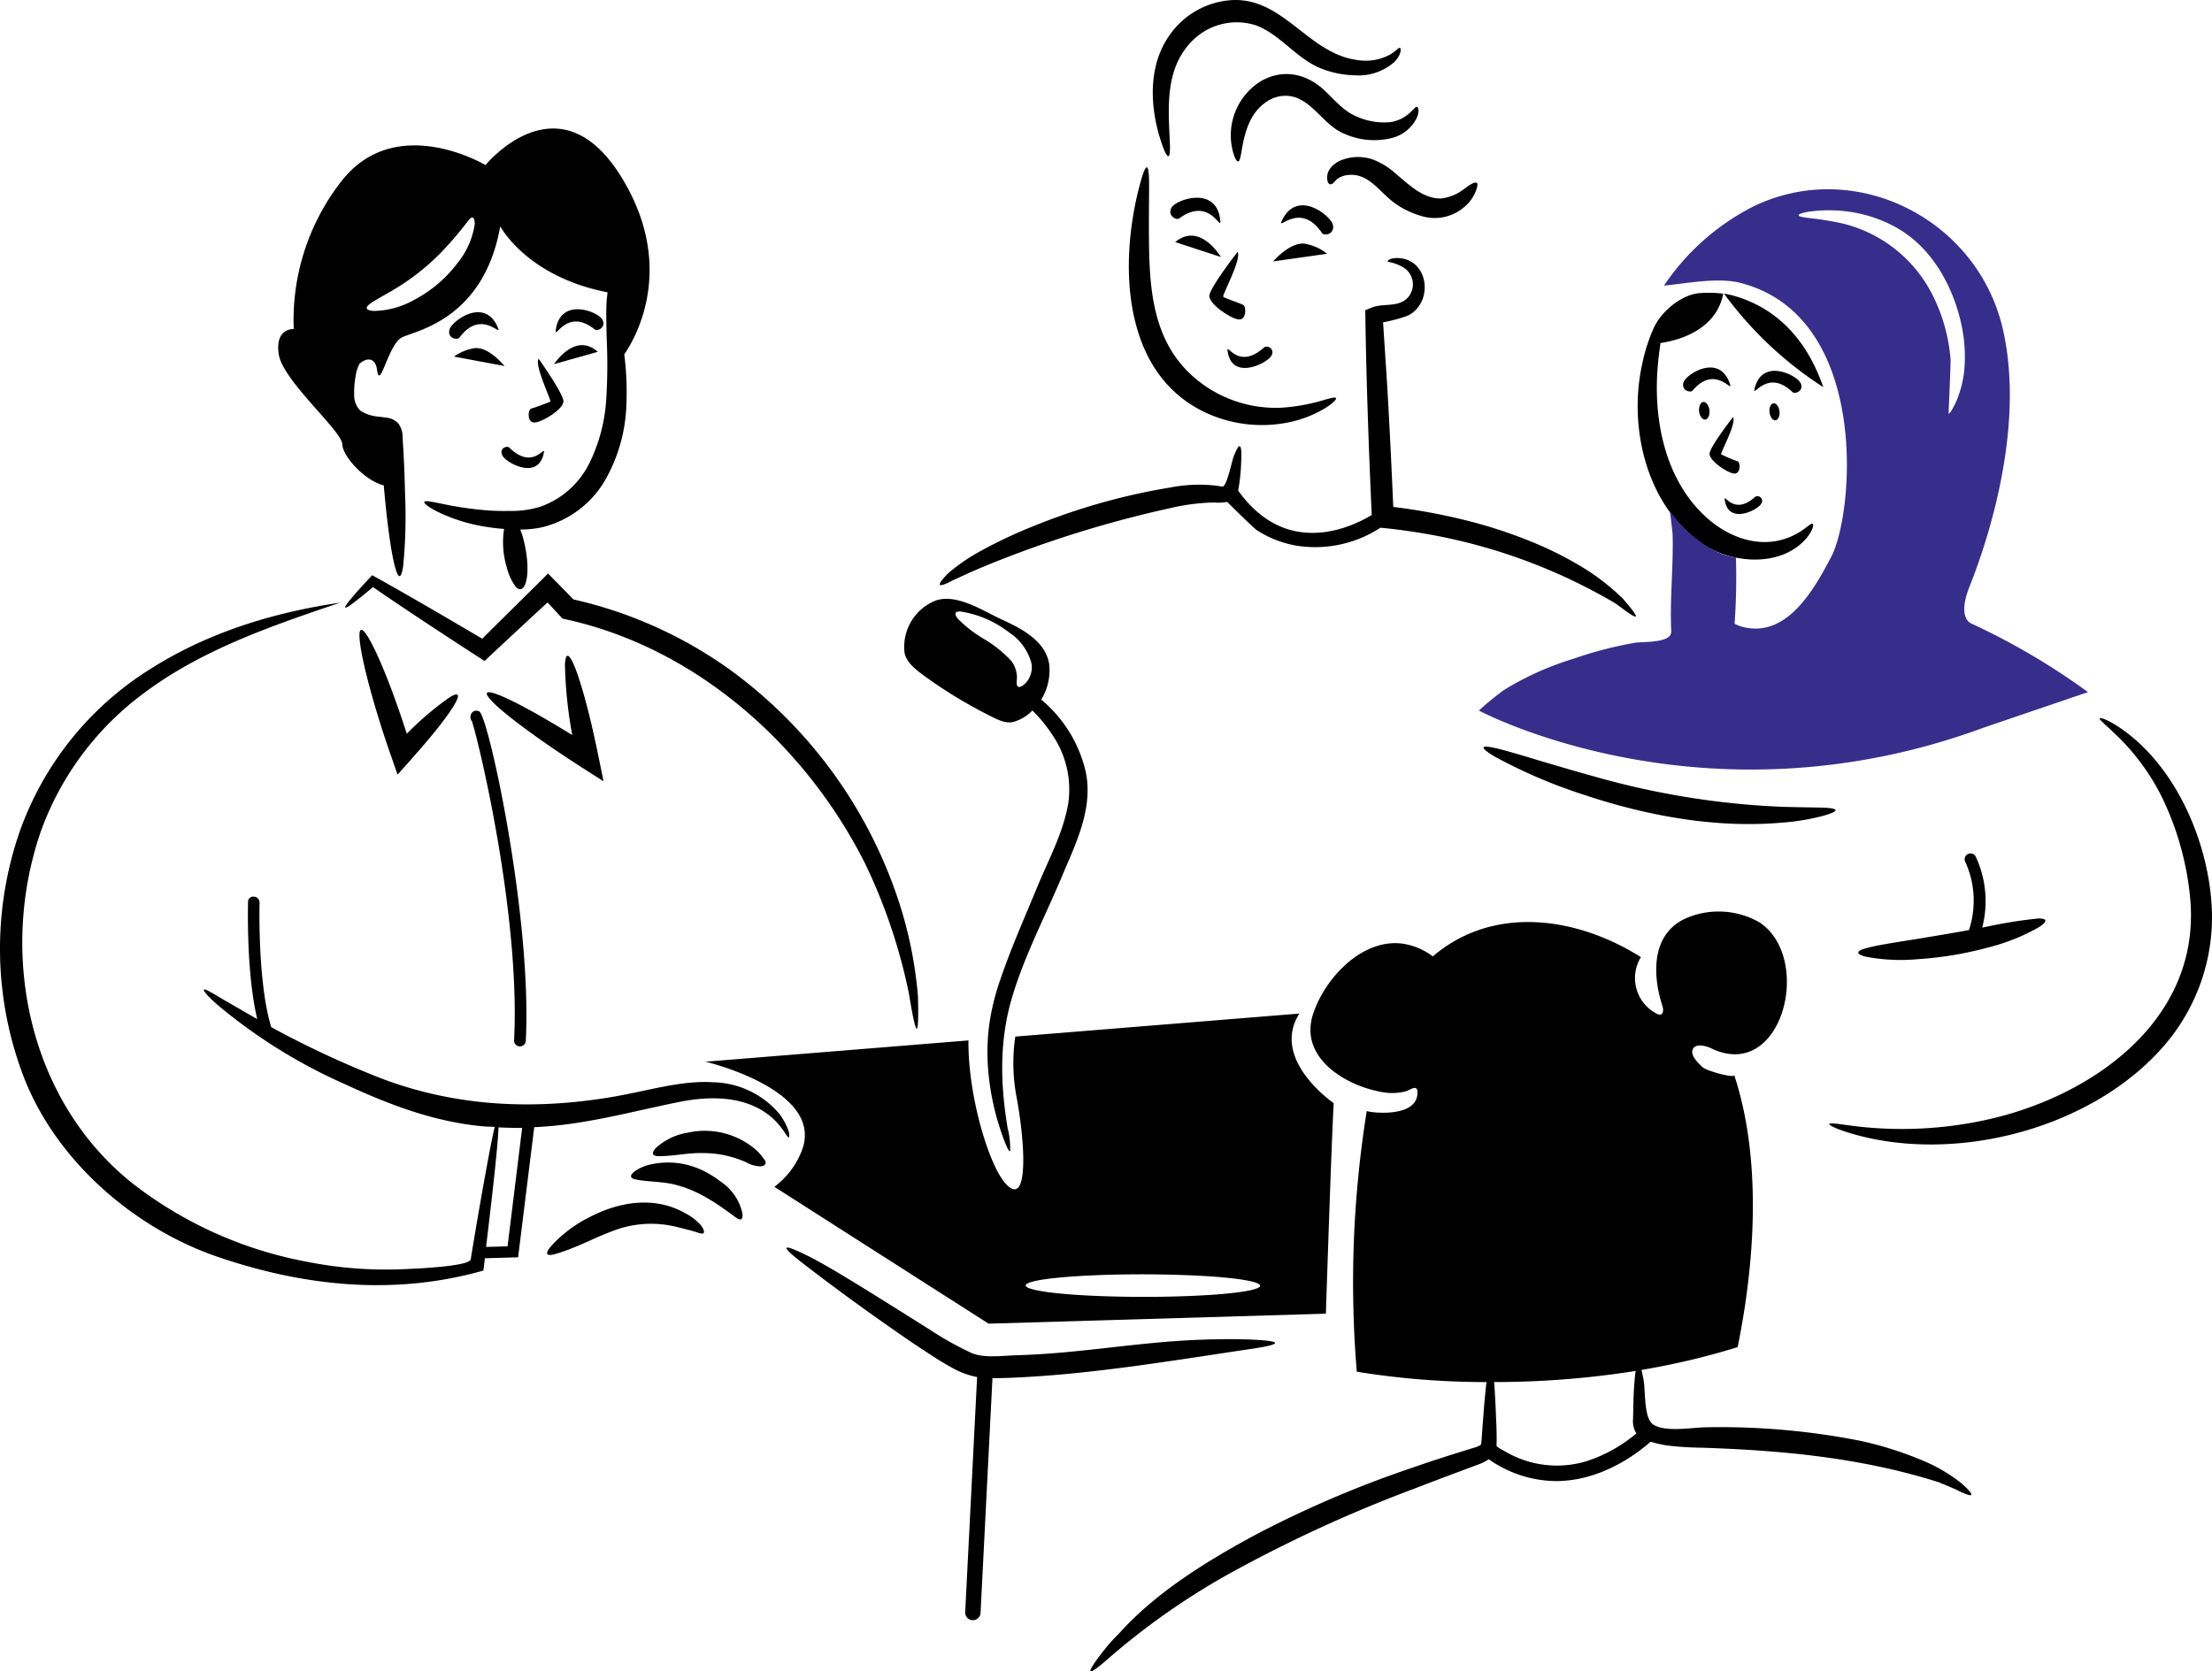 <svg xmlns="http://www.w3.org/2000/svg" width="291.003" height="219.928" viewBox="0 0 291.003 219.928">
  <g id="Presentation" transform="translate(-4.497 -40.037)">
    <path id="Trazado_120" data-name="Trazado 120" d="M169.734,216.339c-1.768-.1-4.369-.126-7.551,0-7.929.3-15.733,1.793-23.662,2.02-2.248.076-4.495.4-6.137-.252a42.156,42.156,0,0,1-5.606-3.132c-7.45-4.672-13.006-8.207-16.137-9.747s-3.637-1.389-.859.782,8.182,6.238,14.925,10.834c1.742,1.137,3.384,2.3,5.48,3.409a10.841,10.841,0,0,0,2.854.985l-1.566,30.936a1.011,1.011,0,1,0,2.02.1l1.566-30.885c.808,0,1.566-.025,2.323-.051,10.708-.429,21.517-2.3,32.123-3.863C172.916,216.945,173.3,216.541,169.734,216.339Z"/>
    <path id="Trazado_121" data-name="Trazado 121" d="M171.982,74.439l7.1-1.01a6.168,6.168,0,0,0-2.551-1.238C174.482,71.509,171.982,74.439,171.982,74.439Z"/>
    <path id="Trazado_122" data-name="Trazado 122" d="M159.1,71.888l6.011,1.97C165.113,73.833,162.36,69.186,159.1,71.888Z"/>
    <path id="Trazado_123" data-name="Trazado 123" d="M165.037,69.085c-.429-4.7-5.808-2.8-6.414-1.743s.631,1.718.985,1.44C163.7,65.8,165.163,70.6,165.037,69.085Z"/>
    <path id="Trazado_124" data-name="Trazado 124" d="M179.861,69.666c-.227-1.238-4.748-4.874-6.743-.556-.631,1.389,2.425-2.677,5.3,1.591C178.674,71.105,180.088,70.9,179.861,69.666Z"/>
    <path id="Trazado_125" data-name="Trazado 125" d="M167.386,82.065c1.111.177,1.086-1.666.682-1.894-.43-.252-2.526-.884-2.652-1.111-.126-.2,2.475-5,1.894-5.884,0,0-3.637,4.672-3.712,5.758S166.275,81.888,167.386,82.065Z"/>
    <path id="Trazado_126" data-name="Trazado 126" d="M171.755,86.838a.75.75,0,0,0-.935-1.111c-3.485,3.182-5-.758-4.823.5C166.552,90.222,171.249,87.823,171.755,86.838Z"/>
    <path id="Trazado_127" data-name="Trazado 127" d="M153.976,82.873c1.414,5.253,4.571,9.748,10.278,11.945a17.574,17.574,0,0,0,8.991.935,15.287,15.287,0,0,0,5.4-1.894c1.136-.682,1.667-1.238,1.616-1.414-.05-.2-.631-.051-1.843.3a24.911,24.911,0,0,1-5.228.934,16.409,16.409,0,0,1-12.248-4.571c-5.253-5.1-5.278-12.45-5.3-19.269,0-2.373.025-4.267.025-5.606,0-2.626-.354-3.005-1.086-.379C152.966,69.64,152.309,76.787,153.976,82.873Z"/>
    <path id="Trazado_128" data-name="Trazado 128" d="M217.969,118.784a30.2,30.2,0,0,0-4.546-3.636,46,46,0,0,0-7.172-3.713,63.379,63.379,0,0,0-9.192-3,78.543,78.543,0,0,0-9.268-1.692c-.228-5.2-.48-10.531-.783-15.708-.2-3.182-.4-6.061-.556-8.586a20.439,20.439,0,0,0,3.207-.859c3.485-1.666,2.879-7.5-1.313-7.6-1.111,0-1.439.429-1.237.5a5.886,5.886,0,0,1,2.045.758,2.609,2.609,0,0,1,.3,4.192c-1.237,1.01-3.055.5-4.47,1.061l-.883.353.025,1.035c.1,7.274.4,16.516.833,25.911-1.616.985-5.4,2.879-9.546,2.222-3.081-.48-5.783-2.3-8.03-5.429a24.446,24.446,0,0,0,.4-3.839c.126-2.4-.227-2.753-1.061-.429-.177.5-.859,3.762-1.389,3.737a5.465,5.465,0,0,1-.682-.1,19.743,19.743,0,0,0-6.212.227,83.4,83.4,0,0,0-17.652,4.95,61.857,61.857,0,0,0-7.2,3.359,24.771,24.771,0,0,0-4.268,2.9c-1.742,1.717-1.565,2.121.455,1.036,1.061-.48,2.6-1.213,4.571-2.021a148.119,148.119,0,0,1,24.041-7.5,27.932,27.932,0,0,1,5.783-.758,6.194,6.194,0,0,0,1.768-.075c.025,0,3.435,3.434,3.965,3.762a14.079,14.079,0,0,0,5.177,2,15.68,15.68,0,0,0,11.036-2.374l.152.026c1.894.177,3.863.454,5.783.783A73.867,73.867,0,0,1,217,119.423c.783.556,1.389,1.036,1.844,1.339s.732.429.833.4C219.863,121.107,219.332,120.35,217.969,118.784Z"/>
    <path id="Trazado_129" data-name="Trazado 129" d="M157.259,58.706c.808,2.424,1.263,2.6,1.136.025-.2-4.521-.631-9.445,2.7-13.056A8.236,8.236,0,0,1,169.81,43.4c3.334,1.313,5.379,4.571,8.839,5.783a12.747,12.747,0,0,0,3.99.758,7.172,7.172,0,0,0,5.3-1.743c.935-.985.884-1.768.758-1.843-.177-.127-.455.328-1.313.858a6.8,6.8,0,0,1-4.42.707c-6.339-.884-9.571-8.081-16.213-7.879a10.79,10.79,0,0,0-8.46,4.723C155.491,48.806,155.769,54.21,157.259,58.706Z"/>
    <path id="Trazado_130" data-name="Trazado 130" d="M182.866,55.322c-1.667-.733-2.8-2.147-4.091-3.359-2.374-2.248-5.48-2.93-8.409-1.238a8.372,8.372,0,0,0-3.687,9.193c.227.884.5,1.338.681,1.363.2.026.3-.4.455-1.237.4-2.525,1.086-5.2,3.384-6.667a4.319,4.319,0,0,1,3.636-.556c2.6.859,3.965,3.814,6.592,4.849a9.538,9.538,0,0,0,6.338.48,5.016,5.016,0,0,0,3.107-2.576c.378-.858.227-1.389.075-1.465-.177-.1-.4.228-.909.708a4.831,4.831,0,0,1-2.6,1.287A8.776,8.776,0,0,1,182.866,55.322Z"/>
    <path id="Trazado_131" data-name="Trazado 131" d="M188.068,62.847a9.455,9.455,0,0,0-2.954-1.818,5.982,5.982,0,0,0-4.192.1,3.283,3.283,0,0,0-1.415,1.061,1.946,1.946,0,0,0-.353,1.692c.05.227.227.454.454.4.3-.051.606-.556.859-.733a2.987,2.987,0,0,1,1.01-.429c2.677-.505,4.066,1.591,5.859,3.131a10.816,10.816,0,0,0,4.041,2.172,5.932,5.932,0,0,0,5.555-.985,5.163,5.163,0,0,0,1.92-2.9c.2-1.237-1.617.3-1.869.455a5.935,5.935,0,0,1-2.929,1.161C191.68,66.206,189.735,64.236,188.068,62.847Z"/>
    <path id="Trazado_132" data-name="Trazado 132" d="M252.693,95.323c-.3-.126-.556-.05-.682-.2-.127-.1-.152-.606.606-.934a2.052,2.052,0,0,1,1.414-.025,2.822,2.822,0,0,1,1.616,1.262,6.246,6.246,0,0,1,.808,2.273,11.057,11.057,0,0,1,.177,2.7,4.7,4.7,0,0,1-.454,1.718,3.331,3.331,0,0,1-1.516,1.49,8.444,8.444,0,0,1-3.156.53.964.964,0,0,0-.2.025.828.828,0,0,0,.53-.278c.5-.656.253-.782.328-.5.026.455.051.884.076,1.339.025.884.051,1.742.025,2.55a28.251,28.251,0,0,1-.909,7.4c-.48,1.389-.858,1.187-1.111-.228s-.4-4.015-.682-7.475c-.076-.858-.151-1.742-.227-2.626l-.051-.657a2.6,2.6,0,0,1,.076-1.212,1.833,1.833,0,0,1,1.036-1.086,1.958,1.958,0,0,1,.757-.151c.278-.025.53-.051.758-.051.959,0,1.515-.1,1.616-.252.151-.076.328-.48.4-1.137a13.648,13.648,0,0,0,.025-2.045,4.747,4.747,0,0,0-.227-1.44A1.47,1.47,0,0,0,252.693,95.323Z" fill="#1d201f"/>
    <path id="Trazado_133" data-name="Trazado 133" d="M232.566,102.344c.934.152.909-1.389.555-1.591a19.187,19.187,0,0,1-2.2-.934c-.1-.177,2.071-4.167,1.566-4.9,0,0-3.031,3.889-3.081,4.8C229.333,100.627,231.631,102.192,232.566,102.344Z"/>
    <path id="Trazado_134" data-name="Trazado 134" d="M236.2,106.309a.616.616,0,0,0-.783-.909c-2.9,2.651-4.167-.632-4.015.429C231.884,109.137,235.773,107.142,236.2,106.309Z"/>
    <path id="Trazado_135" data-name="Trazado 135" d="M241.632,109.794c-3.99,2.727-8.688,1.641-12.2-1.288-5.733-4.8-7.424-12.854-6.869-20,.1-1.288.253-2.4.379-3.334,2-.277,7.3-1.515,8.258-6.49a15.269,15.269,0,0,0-3.056-.075c-2.1.1-4.823,2.07-5.985,4.368a22.516,22.516,0,0,0-1.642,5.076c-1.818,8.334.632,18.713,8.082,23.638,3.914,2.576,10.354,3,13.611-.909.783-.96.884-1.667.783-1.793C242.844,108.809,242.49,109.188,241.632,109.794Z"/>
    <path id="Trazado_136" data-name="Trazado 136" d="M237.288,94.288c.076.606.4,1.086.783,1.061.353-.051.606-.581.53-1.187s-.4-1.086-.783-1.061C237.465,93.126,237.212,93.657,237.288,94.288Z"/>
    <path id="Trazado_137" data-name="Trazado 137" d="M228.02,94.162c.076.631.429,1.111.808,1.086.379-.051.631-.581.556-1.238-.076-.631-.43-1.111-.809-1.086C228.2,92.975,227.969,93.53,228.02,94.162Z"/>
    <path id="Trazado_138" data-name="Trazado 138" d="M232.086,90.576c-1.364-4.142-5.783-1.313-6.112-.228s.909,1.415,1.187,1.086C230.166,87.874,232.515,91.889,232.086,90.576Z"/>
    <path id="Trazado_139" data-name="Trazado 139" d="M241.4,90.475c-.429-1.036-5.1-3.46-6.086.732-.3,1.339,1.642-2.8,5,.429C240.621,91.939,241.834,91.51,241.4,90.475Z"/>
    <path id="Trazado_140" data-name="Trazado 140" d="M244.359,90.98c-1.919-5.581-5.606-10.379-12.046-12.1-.328-.075-.657-.151-1.01-.2a49.277,49.277,0,0,0,13.056,12.3Z"/>
    <path id="Trazado_141" data-name="Trazado 141" d="M201.049,139.543c-2.121-1.288-1.717-1.541.631-.96s6.667,2,12.5,3.611a105.672,105.672,0,0,0,24.95,4.016c2.122.05,3.864.075,5.1.1,2.424.075,2.247.5-.1,1.136a29.938,29.938,0,0,1-5.127.833c-8.788.783-17.8-.883-26.137-3.661a67.749,67.749,0,0,1-11.817-5.075Z"/>
    <path id="Trazado_142" data-name="Trazado 142" d="M262.516,235.2a21.446,21.446,0,0,0-5.151-3.006,46.642,46.642,0,0,0-8.183-2.575,94.9,94.9,0,0,0-20.278-1.768c-1.819.025-5.3.682-6.894-.354-1.288-.833-1.011-4.293-1.288-5.859-.1-.555-.2-.985-.278-1.338a96.507,96.507,0,0,0,12.652-3c2.3-11.289,3.182-24.774-.455-35.81.152.5-3.661-.53-4.167-1.035-.479-.43-1.59-1.49-1.313-2.273.3-.909,1.768-.531,2.4-.227,9.4,4.621,13.536-11.819,6.415-16.542a10.838,10.838,0,0,0-9.344-.682c-4.874,1.9-4.824,7.4-3.435,11.668.127.4.177,1.01-.227,1.136a.707.707,0,0,1-.5-.1,5.265,5.265,0,0,1-2.1-7.45c-8.334-5.278-19.37-6.945-27.375-.1a8.727,8.727,0,0,0-4.116-1.692c-5.278-.606-10.127,4.622-11.642,9.294-1.869,5.757,4.318,9.444,9.091,10.253a7.182,7.182,0,0,0,3.106-.1c.581-.152,1.541-1.011,1.541.176,0,3.511-6.693,2.576-6.667,2.4a141.843,141.843,0,0,0-1.314,34.32,106.542,106.542,0,0,0,17.072,1.364c0,.05-.025.1-.025.151-.228,1.819-.43,4.647-.657,7.779-.05.3-.1.353-.126.353a2.3,2.3,0,0,1-.581.278c-.859.252-1.717.53-2.626.808-1.844.581-3.788,1.212-5.809,1.919a142.04,142.04,0,0,0-20.4,8.713c-6.389,3.434-13.207,7.6-18.081,13.031a24.871,24.871,0,0,0-2.223,2.5c-2.247,2.9-2.171,3.409.581,1.01A93.817,93.817,0,0,1,165.6,247.457a181.931,181.931,0,0,1,24.849-11.491c2.147-.833,4.167-1.591,6.061-2.3.935-.353,1.844-.682,2.7-1.01a5.572,5.572,0,0,0,1.137-.606,15.61,15.61,0,0,0,8.839,2.879c5.934,0,10.657-3.586,12.45-5.177a18.209,18.209,0,0,0,2.1.48,39.857,39.857,0,0,0,4.571.3c10.682.353,21.011,1.313,31.238,4.545.859.354,1.617.682,2.223.935C264.082,237.2,264.663,237.1,262.516,235.2Zm-61.139-4.925c.051-1.843-.05-3.207-.1-4.545-.05-1.314-.126-2.425-.177-3.334-.025-.177-.025-.328-.05-.5a118.269,118.269,0,0,0,18.637-1.465,8.286,8.286,0,0,0-.126,1.01c-.1,1.061-.152,2.122-.177,3.182-.025.707-.025,1.415-.051,2.122a3.109,3.109,0,0,0,.4,1.843.092.092,0,0,1,.026.076.055.055,0,0,1-.051.05,19.531,19.531,0,0,1-6.541,3.612,13.427,13.427,0,0,1-9.7-.783c-.379-.177-.732-.379-1.086-.581-.095-.077-1-.506-1-.683Z"/>
    <path id="Trazado_143" data-name="Trazado 143" d="M295.472,159.518c-.4-8.359-4.419-18.031-11.339-23.183-1.919-1.439-3.207-1.894-3.384-1.793-.2.127.657.758,2.349,2.4a29.585,29.585,0,0,1,5.783,7.929,38.67,38.67,0,0,1,3.788,13.814c1.187,16.036-13.586,26.037-27.6,28.865a51.788,51.788,0,0,1-16.036.732c-2.374-.277-3.687-.555-3.864-.353-.151.126.833.682,3.232,1.363,13.738,3.89,31.568-.858,40.911-11.793a25.83,25.83,0,0,0,6.16-17.981Z"/>
    <path id="Trazado_144" data-name="Trazado 144" d="M249.864,165.908a24.406,24.406,0,0,0,6.819.353,47.3,47.3,0,0,0,9.621-1.616,26.22,26.22,0,0,0,6.465-2.627c1.112-.732,1.112-1.161-.2-1.111a60.683,60.683,0,0,0-6.54,1.036l-.758.151a13.856,13.856,0,0,0-.858-9.344.768.768,0,1,0-1.364.707,12.34,12.34,0,0,1,.48,8.965c-2.2.405-4.521.783-6.794,1.162-3.131.5-5.5.859-6.767,1.238C248.728,165.15,248.576,165.554,249.864,165.908Z"/>
    <path id="Trazado_145" data-name="Trazado 145" d="M263.855,122.092s-1.945-.631-.253-4.874c1.414-3.535,7.627-19.874,4.369-33.941-3.359-14.419-19.37-22.526-32.729-16.111A31.166,31.166,0,0,0,223.4,77.621c3.106-.3,7.172-1.137,10.178-.329,16.97,4.5,14.849,30.3,11.818,36.037-2.172,4.117-5.732,10.657-11.566,9.218a5.588,5.588,0,0,1-1.136-.429,85.558,85.558,0,0,0,.176-8.713,9.628,9.628,0,0,1-3.535-1.313,17.616,17.616,0,0,1-5.152-4.8c.152,1.136.253,2.121.354,2.98.126,4.268-.379,8.535-.177,12.829.076,1.616-3.738,1.338-4.773,1.515a52.042,52.042,0,0,0-8.081,2.1,39.167,39.167,0,0,0-9.192,4.141,38.524,38.524,0,0,0-3.258,2.677s29.547,15.86,66.417,2.248l13.713-4.672A90.59,90.59,0,0,0,263.855,122.092Zm-2.121-28.966c-.177.354-.354.682-.556,1.011-.152.227-.278.328-.328.328-.026,0,.3-6.566.252-7.2a22.678,22.678,0,0,0-2.121-7.9,17.987,17.987,0,0,0-12.1-9.925,38.258,38.258,0,0,0-4.141-.681c-.985-.127-1.566-.2-1.616-.379-.051-.152.378-.329,1.414-.5a19.062,19.062,0,0,1,4.47-.076,17.875,17.875,0,0,1,6.338,1.843c4.874,2.425,7.829,7.425,9.067,12.577a20.041,20.041,0,0,1,.479,6.717,14.183,14.183,0,0,1-1.158,4.19Z" fill="#372e8b"/>
    <path id="Trazado_146" data-name="Trazado 146" d="M175.442,173.408l-37.376,3.03a23.889,23.889,0,0,0,.152,7.879c1.187,6.339,1.565,14.345-1.212,11.693-2.349-2.222-5.2-11.869-5.1-19.067l-34.6,2.8s16.011,3.762,12.6,11.894a10.837,10.837,0,0,1-3.535,4.571l28.183,18.006,44.371-1.313s.783-24.092,1.035-27.7C179.937,185.176,171.578,179.469,175.442,173.408Zm-6.263,36.365c-3.157.758-12.122,1.111-20.026.808s-11.769-1.187-8.637-1.944c3.157-.758,12.122-1.111,20.026-.808,7.93.3,11.793,1.187,8.637,1.944Z"/>
    <path id="Trazado_147" data-name="Trazado 147" d="M107.055,186.641a11.7,11.7,0,0,0-8.789-4.192c-4.166-.278-8.636,1.161-13.308,1.944-10.354,1.743-20.582,1.263-30.431-2.5A126.478,126.478,0,0,1,40.183,175.2c-1.818-5.884-1.541-16.264-1.541-16.39a.761.761,0,0,0-.732-.783.682.682,0,0,0-.783.733c0,.429-.252,9.217,1.212,15.379-1.591-.909-2.929-1.692-3.99-2.3-1.818-1.061-2.8-1.692-3-1.591-.2.076.4.859,2.071,2.273a70.357,70.357,0,0,0,16.617,10.253c5.783,2.677,11.667,4.9,18.082,5.48.479.051.984.025,1.464.076-.252,1.01-.555,2.55-.959,4.722-.581,3.157-1.339,7.4-2.2,12.7-.177,1.061-9.521,1.338-10.582,1.338a53.421,53.421,0,0,1-11.162-1.06,53.2,53.2,0,0,1-22.627-10.178C8.237,184.949,4.247,165.5,9.929,149.265a39.06,39.06,0,0,1,13.688-18.157c7.576-5.632,16.667-8.738,25.632-11.768-8.687,1.262-17.273,3.889-24.7,8.561a41.608,41.608,0,0,0-17.4,21.39,47.119,47.119,0,0,0,.707,33.057c4.394,10.707,14.37,19.319,25.229,23.056,11.288,3.864,23.031,5.127,34.648,1.92l.353-.1.051-.354c.05-.429.1-.833.151-1.263l4.369-.126,2.122-17.122c6.565-.278,12.626-2.02,19.015-3.308,4.092-.834,8.89-.859,12.223,2.02,1.566,1.389,1.97,2.6,2.223,2.626.1.026.126-.227.025-.757a8.5,8.5,0,0,0-1.21-2.3Zm-35.785,17.4-2.828.075c.959-7.955,1.54-13.334,1.641-15.733q1.554.076,3.106.076Z"/>
    <path id="Trazado_148" data-name="Trazado 148" d="M104,191.388a10.286,10.286,0,0,0-9.041-2.3,8.061,8.061,0,0,0-4.192,2.021c-.606.682-.454,1.06.354,1.06,2,.026,3.964-.479,5.959-.4a13.716,13.716,0,0,1,5.582,1.212,4.125,4.125,0,0,0,1.793.531c.479,0,.707-.2.757-.379.051-.2-.05-.379-.252-.631A8.06,8.06,0,0,0,104,191.388Z"/>
    <path id="Trazado_149" data-name="Trazado 149" d="M94.579,199.646c-4.04-2.272-8.712-1.464-12.627.607a16.9,16.9,0,0,0-5,3.813c-.757.909-.631,1.313.5,1.01,2.652-.732,5.076-2.1,7.652-3.056a13.9,13.9,0,0,1,8.536-.505c1.01.253,1.768.43,2.3.606.556.177.909.3,1.086.2.151-.1.126-.454-.3-1.035a7.256,7.256,0,0,0-2.147-1.64Z"/>
    <path id="Trazado_150" data-name="Trazado 150" d="M99.352,195.555a11.819,11.819,0,0,0-1.767-1.161,10.454,10.454,0,0,0-7.779-1.061,5.54,5.54,0,0,0-1.767.808c-.758.556-.682.96.151,1.111,1.591.3,3.258.253,4.849.606,3.106.708,5.581,2.4,8.106,4.268.708.556,1.162.556,1.011-.48a6.751,6.751,0,0,0-2.8-4.091Z"/>
    <path id="Trazado_151" data-name="Trazado 151" d="M66.674,85.9a6.26,6.26,0,0,0-2.45,1.06l6.667,1.24C70.866,88.227,68.619,85.374,66.674,85.9Z"/>
    <path id="Trazado_152" data-name="Trazado 152" d="M83.139,86.333c-2.98-2.677-5.757,1.616-5.757,1.616Z"/>
    <path id="Trazado_153" data-name="Trazado 153" d="M82.761,83.4c.328.278,1.54-.3.984-1.313-.53-1.036-5.53-3.031-6.136,1.388C77.432,84.868,79.048,80.4,82.761,83.4Z"/>
    <path id="Trazado_154" data-name="Trazado 154" d="M63.618,83.429c-.277,1.162,1.061,1.389,1.314,1.035,2.9-3.914,5.631.051,5.076-1.288C68.315,79.01,63.9,82.267,63.618,83.429Z"/>
    <path id="Trazado_155" data-name="Trazado 155" d="M74.907,95.627c1.06-.127,3.737-1.768,3.712-2.8s-3.258-5.581-3.258-5.581c-.606.783,1.667,5.43,1.541,5.632a25.624,25.624,0,0,1-2.551.934C73.922,94.01,73.821,95.753,74.907,95.627Z"/>
    <path id="Trazado_156" data-name="Trazado 156" d="M71.5,98.935c-.277-.278-1.363.025-.934,1.01.429.96,4.773,3.409,5.48-.328C76.27,98.43,74.679,102.066,71.5,98.935Z"/>
    <path id="Trazado_157" data-name="Trazado 157" d="M49.527,98.5c.05,1.591,2.98,4.8,5.455,5.4l.075.833c.834,9.091,1.945,13.486,2.475,9.824a66.446,66.446,0,0,0,.253-9.521c-.051-2.1-.127-4.344-.278-6.667l-.051-.858a2.85,2.85,0,0,0-.48-1.642A2.318,2.318,0,0,0,55.335,95l-.884-.126a5.228,5.228,0,0,1-2.525-.783,2.806,2.806,0,0,1-.834-2.1,11.58,11.58,0,0,1,.2-2.5A4.721,4.721,0,0,1,51.8,87.9c.985-.884,2.1-.783,2.3.808.378,2.828,1.464-3.409,3.308-4.293s10.733-2.374,12.9-14.6c0,0,3.46,6.617,14.117,8.688-.025.252-.05.53-.1.858-.1,1.313-.075,3.207,0,5.5a73.3,73.3,0,0,1-.075,7.753A22.1,22.1,0,0,1,82,101.056a11.466,11.466,0,0,1-6.414,5.657,12.84,12.84,0,0,1-4.117.555,28.928,28.928,0,0,1-3.737-.151,45.774,45.774,0,0,1-5.3-.833c-1.237-.253-1.969-.379-2.1-.228s.329.581,1.516,1.212a22.274,22.274,0,0,0,5.379,1.869,28.389,28.389,0,0,0,3.586.5,11.4,11.4,0,0,0,.353,5.051,7.05,7.05,0,0,0,1.137,2.5c.379.455.783.556,1.136.025.657-1.035.556-3.762-.05-6.086a8.524,8.524,0,0,0-.455-1.414h.354a13.688,13.688,0,0,0,2.449-.278,13.208,13.208,0,0,0,8.309-6.111,21.385,21.385,0,0,0,2.854-9.97,39.4,39.4,0,0,0-.278-6.693c1.137-1.616,7.122-11.187-.4-23.359-8.258-13.334-17.854-1.541-17.854-1.541s-11.945-7.146-19.092,2.3A29.668,29.668,0,0,0,43.14,83.33s-2.5-.152-1.97,3.333S49.476,96.712,49.527,98.5ZM85.286,78.631ZM53.239,79.969c.783-.581,2.374-1.338,4.116-2.475a30.494,30.494,0,0,0,5.253-4.318,47.927,47.927,0,0,0,3.308-3.864c.3-.4.531-.656.707-.656s.329.277.329.858a10.462,10.462,0,0,1-2.2,5.051A17.067,17.067,0,0,1,58.9,79.54a11.042,11.042,0,0,1-5.253,1.414C52.608,80.878,52.456,80.525,53.239,79.969Z"/>
    <path id="Trazado_158" data-name="Trazado 158" d="M125.262,171.16a54.657,54.657,0,0,0-2.4-12.121,61.333,61.333,0,0,0-22.879-31.265,56.956,56.956,0,0,0-20.052-8.864c-.429-.429-.833-.883-1.263-1.288-.429-.454-.883-.909-1.237-1.262l-.831-.86-.808.808c-2.879,2.854-5.531,5.455-7.854,7.778-6.188-3.661-11.061-6.465-14.344-8.283l-.127-.076-.1.1c-4.419,4.723-4.773,5.632-.075,1.692a2.72,2.72,0,0,1,.277-.227c3.283,2.273,8.006,5.4,13.738,9.117l.935.606.833-.783c2.3-2.147,4.824-4.5,7.45-6.92.556.581,1.086,1.162,1.641,1.768l.329.354.454.1c17.223,3.788,31.618,16.667,39.4,32.224a73.056,73.056,0,0,1,5.733,17.071C125.01,176.514,125.414,177.2,125.262,171.16Z"/>
    <path id="Trazado_159" data-name="Trazado 159" d="M69.149,132.244c1.717,1.819,6.616,5.4,11.869,8.763l2.879,1.844-.657-3.233c-.3-1.464-.631-2.954-.959-4.394-1.768-7.4-3.308-10.859-3.46-7.753a56.755,56.755,0,0,0,.96,9.294c-.884-.556-1.768-1.086-2.627-1.591C70.588,131.285,67.028,129.972,69.149,132.244Z"/>
    <path id="Trazado_160" data-name="Trazado 160" d="M56.8,141.967l1.414-1.591c.455-.5.884-1.01,1.338-1.515,4.773-5.455,6.566-8.612,4.066-7.046a40.662,40.662,0,0,0-5.606,4.773c-.606-1.894-1.263-3.788-1.945-5.632-2.55-6.793-4.47-9.874-4.267-6.919.176,2.7,2.02,9.47,4.242,15.758Z"/>
    <path id="Trazado_161" data-name="Trazado 161" d="M66.724,133.684a.877.877,0,0,0-.328.833.743.743,0,0,0,.177.4c.985,2.955,6.389,25.734,5.556,42a.766.766,0,0,0,.732.808h.051a.771.771,0,0,0,.757-.732c.834-16.213-4.9-42.654-6.111-43.335A.816.816,0,0,0,66.724,133.684Z"/>
    <path id="Trazado_162" data-name="Trazado 162" d="M147.258,141.285a17.483,17.483,0,0,0-5.783-9.192,7.284,7.284,0,0,0,1.036-4.748c-.531-3.03-3.687-4.621-6.213-5.783-2.474-1.136-5.909-3.46-8.712-2.5a6.568,6.568,0,0,0-4.091,6.869c.252,1.288,1.464,2.2,2.449,2.929a60.349,60.349,0,0,0,8.46,5.2c.96.479,2.223,1.237,3.359.985a5.478,5.478,0,0,0,2.551-1.516,18.956,18.956,0,0,1,2.576,3.132,12.739,12.739,0,0,1,2.146,9.066c-.656,3.914-2.626,7.475-4.116,11.111-1.642,3.965-3.384,7.9-4.773,11.945a31.362,31.362,0,0,0-1.541,6.339,28.072,28.072,0,0,0-.1,5.783,33.762,33.762,0,0,0,1.718,8.132c.631,1.843,1.035,2.626,1.161,2.475a10.454,10.454,0,0,0-.328-3.031c-.985-5.96-1.111-11.642.657-17.45,1.692-5.556,4.419-10.682,6.641-16.036C146.173,150.73,148.42,146.083,147.258,141.285Zm-7.121-12.677a2.865,2.865,0,0,1-.96,1.54c-.681.531-.959.278-.934-.4a3.654,3.654,0,0,0-.732-2.778,16.337,16.337,0,0,0-3.738-2.954,16.536,16.536,0,0,1-3.283-2.576c-.5-.657-.379-.985.4-.935a13.946,13.946,0,0,1,6.364,2.753,7.055,7.055,0,0,1,2.829,3.687A2.717,2.717,0,0,1,140.137,128.608Z"/>
  </g>
</svg>
